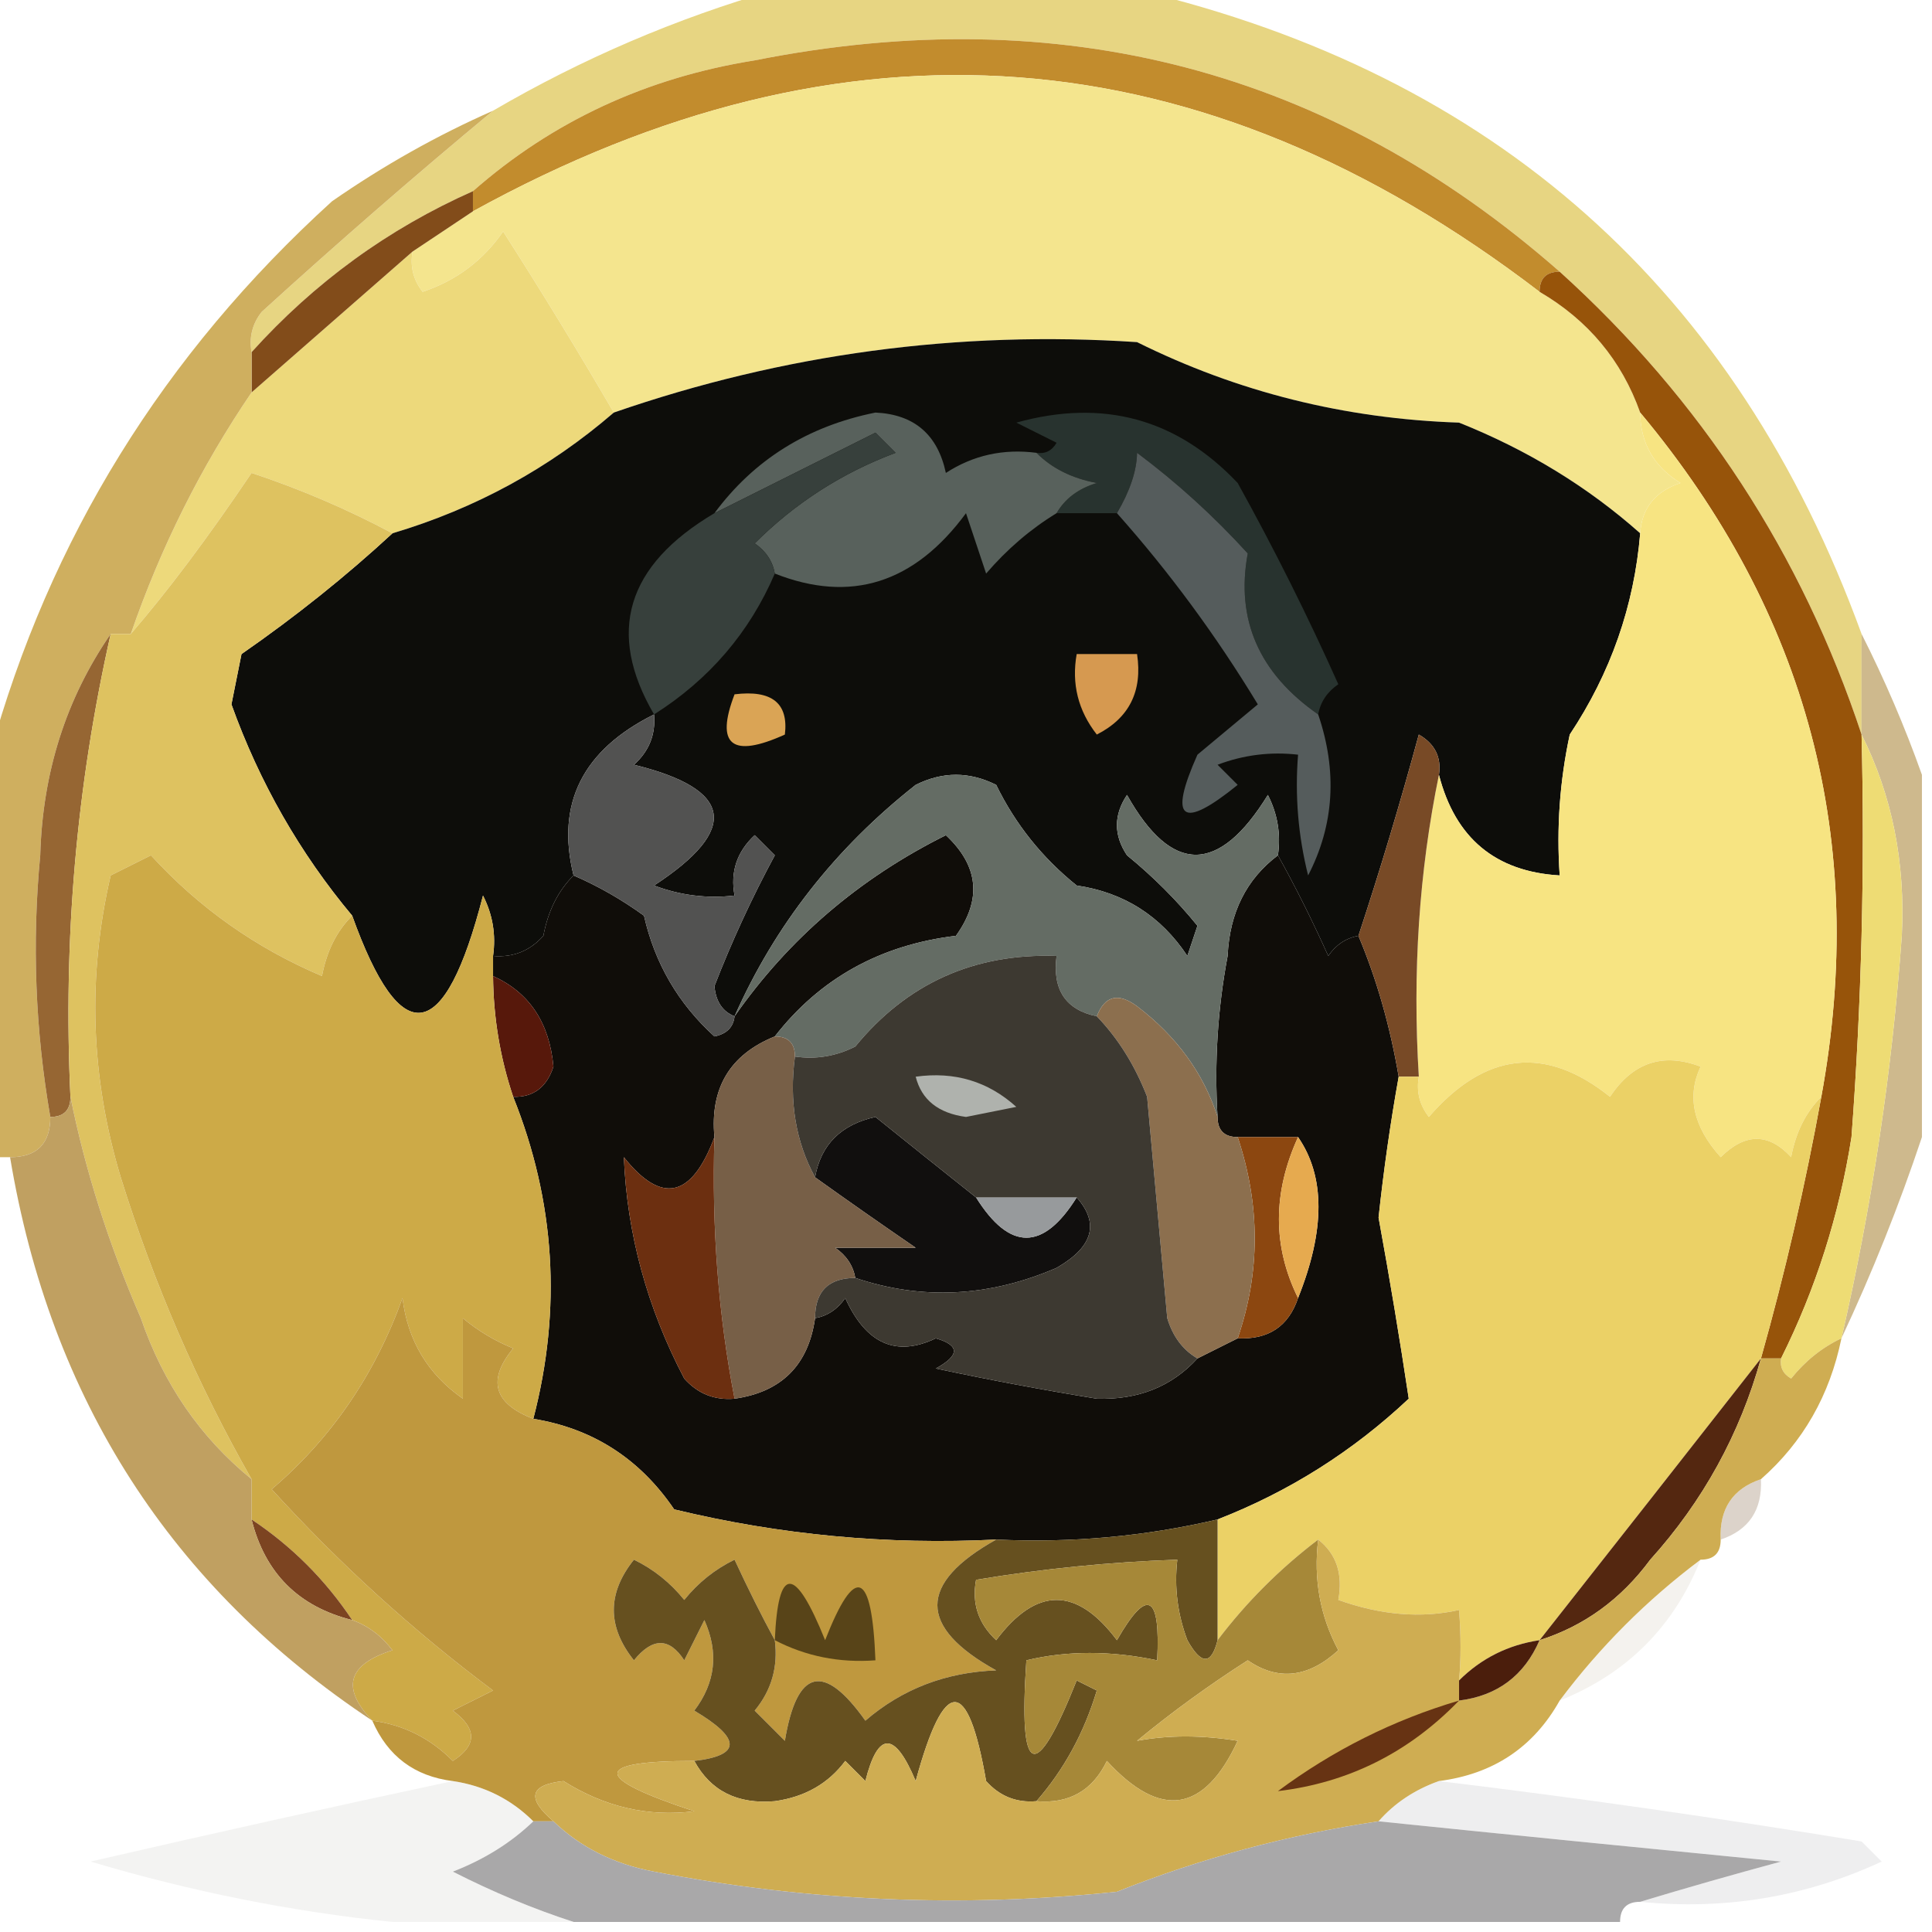 <?xml version="1.0" encoding="UTF-8"?>
<!DOCTYPE svg PUBLIC "-//W3C//DTD SVG 1.1//EN" "http://www.w3.org/Graphics/SVG/1.1/DTD/svg11.dtd">
<svg xmlns="http://www.w3.org/2000/svg" version="1.1" width="96px" height="96px" style="shape-rendering:geometricPrecision; text-rendering:geometricPrecision; image-rendering:optimizeQuality; fill-rule:evenodd; clip-rule:evenodd" xmlns:xlink="http://www.w3.org/1999/xlink">
<g><path style="opacity:1" fill="#e7d582" d="M 38.5,-0.5 C 44.5,-0.5 50.5,-0.5 56.5,-0.5C 74.26,3.71 86.26,14.376 92.5,31.5C 92.5,33.167 92.5,34.833 92.5,36.5C 89.529,27.525 84.529,19.859 77.5,13.5C 66.068,3.473 52.735,-0.027 37.5,3C 32.12,3.86 27.453,6.026 23.5,9.5C 19.292,11.368 15.625,14.035 12.5,17.5C 12.369,16.761 12.536,16.094 13,15.5C 16.812,12.031 20.645,8.698 24.5,5.5C 28.932,2.913 33.599,0.913 38.5,-0.5 Z"/></g>
<g><path style="opacity:1" fill="#c28c2d" d="M 77.5,13.5 C 76.833,13.5 76.5,13.833 76.5,14.5C 59.677,1.626 42.011,0.292 23.5,10.5C 23.5,10.167 23.5,9.833 23.5,9.5C 27.453,6.026 32.12,3.86 37.5,3C 52.735,-0.027 66.068,3.473 77.5,13.5 Z"/></g>
<g><path style="opacity:1" fill="#f4e58e" d="M 76.5,14.5 C 78.914,15.911 80.581,17.911 81.5,20.5C 81.511,22.017 82.177,23.184 83.5,24C 82.244,24.417 81.577,25.25 81.5,26.5C 78.898,24.19 75.898,22.357 72.5,21C 66.816,20.81 61.483,19.477 56.5,17C 47.604,16.412 38.937,17.579 30.5,20.5C 28.768,17.525 26.935,14.525 25,11.5C 24.009,12.939 22.676,13.939 21,14.5C 20.536,13.906 20.369,13.239 20.5,12.5C 21.5,11.833 22.5,11.167 23.5,10.5C 42.011,0.292 59.677,1.626 76.5,14.5 Z"/></g>
<g><path style="opacity:1" fill="#edd97b" d="M 30.5,20.5 C 27.287,23.274 23.62,25.274 19.5,26.5C 17.278,25.312 14.945,24.312 12.5,23.5C 10.337,26.708 8.337,29.375 6.5,31.5C 7.988,27.19 9.988,23.19 12.5,19.5C 15.167,17.167 17.833,14.833 20.5,12.5C 20.369,13.239 20.536,13.906 21,14.5C 22.676,13.939 24.009,12.939 25,11.5C 26.935,14.525 28.768,17.525 30.5,20.5 Z"/></g>
<g><path style="opacity:1" fill="#824c1a" d="M 23.5,9.5 C 23.5,9.833 23.5,10.167 23.5,10.5C 22.5,11.167 21.5,11.833 20.5,12.5C 17.833,14.833 15.167,17.167 12.5,19.5C 12.5,18.833 12.5,18.167 12.5,17.5C 15.625,14.035 19.292,11.368 23.5,9.5 Z"/></g>
<g><path style="opacity:1" fill="#0d0d0a" d="M 81.5,26.5 C 81.201,30.105 80.035,33.439 78,36.5C 77.503,38.81 77.337,41.143 77.5,43.5C 74.309,43.313 72.309,41.646 71.5,38.5C 71.631,37.624 71.297,36.957 70.5,36.5C 69.575,39.905 68.575,43.239 67.5,46.5C 66.883,46.611 66.383,46.944 66,47.5C 65.215,45.751 64.382,44.084 63.5,42.5C 63.65,41.448 63.483,40.448 63,39.5C 60.558,43.462 58.225,43.462 56,39.5C 55.333,40.5 55.333,41.5 56,42.5C 57.298,43.56 58.465,44.726 59.5,46C 59.333,46.5 59.167,47 59,47.5C 57.681,45.513 55.848,44.346 53.5,44C 51.787,42.622 50.453,40.955 49.5,39C 48.167,38.333 46.833,38.333 45.5,39C 41.498,42.155 38.498,45.989 36.5,50.5C 35.903,50.265 35.57,49.765 35.5,49C 36.363,46.773 37.363,44.607 38.5,42.5C 38.167,42.167 37.833,41.833 37.5,41.5C 36.614,42.325 36.281,43.325 36.5,44.5C 35.127,44.657 33.793,44.49 32.5,44C 36.769,41.209 36.436,39.209 31.5,38C 32.252,37.329 32.586,36.496 32.5,35.5C 28.949,37.266 27.616,39.932 28.5,43.5C 27.732,44.263 27.232,45.263 27,46.5C 26.329,47.252 25.496,47.586 24.5,47.5C 24.649,46.448 24.483,45.448 24,44.5C 22.093,51.922 19.926,52.255 17.5,45.5C 14.894,42.382 12.894,38.882 11.5,35C 11.667,34.167 11.833,33.333 12,32.5C 14.688,30.636 17.188,28.636 19.5,26.5C 23.62,25.274 27.287,23.274 30.5,20.5C 38.937,17.579 47.604,16.412 56.5,17C 61.483,19.477 66.816,20.81 72.5,21C 75.898,22.357 78.898,24.19 81.5,26.5 Z"/></g>
<g><path style="opacity:1" fill="#28332f" d="M 65.5,35.5 C 62.561,33.455 61.394,30.789 62,27.5C 60.316,25.649 58.483,23.982 56.5,22.5C 56.483,23.394 56.149,24.394 55.5,25.5C 54.5,25.5 53.5,25.5 52.5,25.5C 52.917,24.778 53.584,24.278 54.5,24C 53.263,23.768 52.263,23.268 51.5,22.5C 51.938,22.565 52.272,22.399 52.5,22C 51.833,21.667 51.167,21.333 50.5,21C 54.809,19.802 58.475,20.802 61.5,24C 63.316,27.275 64.982,30.608 66.5,34C 65.944,34.383 65.611,34.883 65.5,35.5 Z"/></g>
<g><path style="opacity:1" fill="#58615c" d="M 51.5,22.5 C 52.263,23.268 53.263,23.768 54.5,24C 53.584,24.278 52.917,24.778 52.5,25.5C 51.206,26.29 50.039,27.29 49,28.5C 48.667,27.5 48.333,26.5 48,25.5C 45.435,28.988 42.269,29.988 38.5,28.5C 38.389,27.883 38.056,27.383 37.5,27C 39.503,24.998 41.836,23.498 44.5,22.5C 44.167,22.167 43.833,21.833 43.5,21.5C 40.78,22.86 38.114,24.193 35.5,25.5C 37.466,22.843 40.133,21.177 43.5,20.5C 45.425,20.59 46.592,21.59 47,23.5C 48.356,22.62 49.856,22.287 51.5,22.5 Z"/></g>
<g><path style="opacity:1" fill="#555c5c" d="M 65.5,35.5 C 66.461,38.328 66.295,40.995 65,43.5C 64.504,41.527 64.338,39.527 64.5,37.5C 63.127,37.343 61.793,37.51 60.5,38C 60.833,38.333 61.167,38.667 61.5,39C 58.714,41.258 58.047,40.758 59.5,37.5C 60.5,36.667 61.5,35.833 62.5,35C 60.431,31.585 58.098,28.418 55.5,25.5C 56.149,24.394 56.483,23.394 56.5,22.5C 58.483,23.982 60.316,25.649 62,27.5C 61.394,30.789 62.561,33.455 65.5,35.5 Z"/></g>
<g><path style="opacity:1" fill="#37403c" d="M 38.5,28.5 C 37.243,31.427 35.243,33.761 32.5,35.5C 30.119,31.427 31.119,28.093 35.5,25.5C 38.114,24.193 40.78,22.86 43.5,21.5C 43.833,21.833 44.167,22.167 44.5,22.5C 41.836,23.498 39.503,24.998 37.5,27C 38.056,27.383 38.389,27.883 38.5,28.5 Z"/></g>
<g><path style="opacity:1" fill="#cfaf5f" d="M 24.5,5.5 C 20.645,8.698 16.812,12.031 13,15.5C 12.536,16.094 12.369,16.761 12.5,17.5C 12.5,18.167 12.5,18.833 12.5,19.5C 9.988,23.19 7.988,27.19 6.5,31.5C 6.167,31.5 5.833,31.5 5.5,31.5C 3.282,34.719 2.115,38.386 2,42.5C 1.585,46.848 1.751,51.181 2.5,55.5C 2.5,56.833 1.833,57.5 0.5,57.5C 0.167,57.5 -0.167,57.5 -0.5,57.5C -0.5,50.833 -0.5,44.167 -0.5,37.5C 2.453,26.782 8.119,17.615 16.5,10C 19.059,8.223 21.726,6.723 24.5,5.5 Z"/></g>
<g><path style="opacity:1" fill="#97540a" d="M 76.5,14.5 C 76.5,13.833 76.833,13.5 77.5,13.5C 84.529,19.859 89.529,27.525 92.5,36.5C 92.666,43.175 92.5,49.842 92,56.5C 91.392,60.373 90.226,64.04 88.5,67.5C 88.167,67.5 87.833,67.5 87.5,67.5C 88.707,63.214 89.707,58.88 90.5,54.5C 92.826,41.808 89.826,30.474 81.5,20.5C 80.581,17.911 78.914,15.911 76.5,14.5 Z"/></g>
<g><path style="opacity:1" fill="#966633" d="M 5.5,31.5 C 3.798,39.046 3.132,46.713 3.5,54.5C 3.5,55.167 3.167,55.5 2.5,55.5C 1.751,51.181 1.585,46.848 2,42.5C 2.115,38.386 3.282,34.719 5.5,31.5 Z"/></g>
<g><path style="opacity:1" fill="#d69950" d="M 53.5,32.5 C 54.5,32.5 55.5,32.5 56.5,32.5C 56.778,34.346 56.111,35.68 54.5,36.5C 53.571,35.311 53.238,33.978 53.5,32.5 Z"/></g>
<g><path style="opacity:1" fill="#f7e482" d="M 81.5,20.5 C 89.826,30.474 92.826,41.808 90.5,54.5C 89.732,55.263 89.232,56.263 89,57.5C 87.887,56.289 86.72,56.289 85.5,57.5C 84.138,55.988 83.804,54.488 84.5,53C 82.633,52.289 81.133,52.789 80,54.5C 76.799,51.932 73.799,52.266 71,55.5C 70.536,54.906 70.369,54.239 70.5,53.5C 70.18,48.305 70.513,43.305 71.5,38.5C 72.309,41.646 74.309,43.313 77.5,43.5C 77.337,41.143 77.503,38.81 78,36.5C 80.035,33.439 81.201,30.105 81.5,26.5C 81.577,25.25 82.244,24.417 83.5,24C 82.177,23.184 81.511,22.017 81.5,20.5 Z"/></g>
<g><path style="opacity:1" fill="#daa455" d="M 36.5,34.5 C 38.355,34.272 39.188,34.939 39,36.5C 36.365,37.692 35.532,37.026 36.5,34.5 Z"/></g>
<g><path style="opacity:1" fill="#dec260" d="M 19.5,26.5 C 17.188,28.636 14.688,30.636 12,32.5C 11.833,33.333 11.667,34.167 11.5,35C 12.894,38.882 14.894,42.382 17.5,45.5C 16.732,46.263 16.232,47.263 16,48.5C 12.725,47.114 9.891,45.114 7.5,42.5C 6.833,42.833 6.167,43.167 5.5,43.5C 4.334,48.522 4.501,53.522 6,58.5C 7.646,63.785 9.813,68.785 12.5,73.5C 9.949,71.422 8.116,68.756 7,65.5C 5.407,61.839 4.241,58.172 3.5,54.5C 3.132,46.713 3.798,39.046 5.5,31.5C 5.833,31.5 6.167,31.5 6.5,31.5C 8.337,29.375 10.337,26.708 12.5,23.5C 14.945,24.312 17.278,25.312 19.5,26.5 Z"/></g>
<g><path style="opacity:1" fill="#100d09" d="M 38.5,51.5 C 36.273,52.401 35.273,54.067 35.5,56.5C 34.374,59.527 32.874,59.86 31,57.5C 31.157,61.318 32.157,64.985 34,68.5C 34.671,69.252 35.504,69.586 36.5,69.5C 38.833,69.167 40.167,67.833 40.5,65.5C 41.117,65.389 41.617,65.056 42,64.5C 43.03,66.776 44.53,67.443 46.5,66.5C 47.696,66.846 47.696,67.346 46.5,68C 49.155,68.564 51.821,69.064 54.5,69.5C 56.557,69.564 58.223,68.898 59.5,67.5C 60.167,67.167 60.833,66.833 61.5,66.5C 63.027,66.573 64.027,65.906 64.5,64.5C 65.852,61.124 65.852,58.457 64.5,56.5C 63.5,56.5 62.5,56.5 61.5,56.5C 60.833,56.5 60.5,56.167 60.5,55.5C 60.336,52.813 60.503,50.146 61,47.5C 61.099,45.347 61.933,43.681 63.5,42.5C 64.382,44.084 65.215,45.751 66,47.5C 66.383,46.944 66.883,46.611 67.5,46.5C 68.407,48.657 69.073,50.99 69.5,53.5C 69.086,55.808 68.753,58.142 68.5,60.5C 69.061,63.57 69.561,66.57 70,69.5C 67.216,72.119 64.049,74.119 60.5,75.5C 56.901,76.344 53.234,76.677 49.5,76.5C 44.087,76.771 38.754,76.271 33.5,75C 31.788,72.481 29.455,70.981 26.5,70.5C 27.922,65.04 27.588,59.707 25.5,54.5C 26.497,54.53 27.164,54.03 27.5,53C 27.302,50.816 26.302,49.316 24.5,48.5C 24.5,48.167 24.5,47.833 24.5,47.5C 25.496,47.586 26.329,47.252 27,46.5C 27.232,45.263 27.732,44.263 28.5,43.5C 29.721,44.028 30.887,44.695 32,45.5C 32.536,47.869 33.703,49.869 35.5,51.5C 36.107,51.376 36.44,51.043 36.5,50.5C 39.193,46.646 42.693,43.646 47,41.5C 48.632,43.027 48.799,44.693 47.5,46.5C 43.74,46.953 40.74,48.619 38.5,51.5 Z"/></g>
<g><path style="opacity:1" fill="#784a26" d="M 71.5,38.5 C 70.513,43.305 70.18,48.305 70.5,53.5C 70.167,53.5 69.833,53.5 69.5,53.5C 69.073,50.99 68.407,48.657 67.5,46.5C 68.575,43.239 69.575,39.905 70.5,36.5C 71.297,36.957 71.631,37.624 71.5,38.5 Z"/></g>
<g><path style="opacity:0.771" fill="#c0a56c" d="M 92.5,31.5 C 93.651,33.779 94.651,36.112 95.5,38.5C 95.5,44.5 95.5,50.5 95.5,56.5C 94.365,59.902 93.032,63.235 91.5,66.5C 93.016,59.92 94.016,53.254 94.5,46.5C 94.685,42.859 94.019,39.526 92.5,36.5C 92.5,34.833 92.5,33.167 92.5,31.5 Z"/></g>
<g><path style="opacity:1" fill="#525251" d="M 32.5,35.5 C 32.586,36.496 32.252,37.329 31.5,38C 36.436,39.209 36.769,41.209 32.5,44C 33.793,44.49 35.127,44.657 36.5,44.5C 36.281,43.325 36.614,42.325 37.5,41.5C 37.833,41.833 38.167,42.167 38.5,42.5C 37.363,44.607 36.363,46.773 35.5,49C 35.57,49.765 35.903,50.265 36.5,50.5C 36.44,51.043 36.107,51.376 35.5,51.5C 33.703,49.869 32.536,47.869 32,45.5C 30.887,44.695 29.721,44.028 28.5,43.5C 27.616,39.932 28.949,37.266 32.5,35.5 Z"/></g>
<g><path style="opacity:1" fill="#646c64" d="M 63.5,42.5 C 61.933,43.681 61.099,45.347 61,47.5C 60.503,50.146 60.336,52.813 60.5,55.5C 59.802,53.333 58.469,51.5 56.5,50C 55.563,49.308 54.897,49.475 54.5,50.5C 52.952,50.179 52.285,49.179 52.5,47.5C 48.404,47.363 45.071,48.863 42.5,52C 41.552,52.483 40.552,52.65 39.5,52.5C 39.5,51.833 39.167,51.5 38.5,51.5C 40.74,48.619 43.74,46.953 47.5,46.5C 48.799,44.693 48.632,43.027 47,41.5C 42.693,43.646 39.193,46.646 36.5,50.5C 38.498,45.989 41.498,42.155 45.5,39C 46.833,38.333 48.167,38.333 49.5,39C 50.453,40.955 51.787,42.622 53.5,44C 55.848,44.346 57.681,45.513 59,47.5C 59.167,47 59.333,46.5 59.5,46C 58.465,44.726 57.298,43.56 56,42.5C 55.333,41.5 55.333,40.5 56,39.5C 58.225,43.462 60.558,43.462 63,39.5C 63.483,40.448 63.65,41.448 63.5,42.5 Z"/></g>
<g><path style="opacity:1" fill="#57180b" d="M 24.5,48.5 C 26.302,49.316 27.302,50.816 27.5,53C 27.164,54.03 26.497,54.53 25.5,54.5C 24.851,52.565 24.517,50.565 24.5,48.5 Z"/></g>
<g><path style="opacity:1" fill="#ebd166" d="M 90.5,54.5 C 89.707,58.88 88.707,63.214 87.5,67.5C 83.864,72.142 80.197,76.809 76.5,81.5C 74.938,81.733 73.605,82.4 72.5,83.5C 72.598,82.451 72.598,81.285 72.5,80C 70.613,80.423 68.613,80.256 66.5,79.5C 66.737,78.209 66.404,77.209 65.5,76.5C 63.597,77.947 61.93,79.614 60.5,81.5C 60.5,79.5 60.5,77.5 60.5,75.5C 64.049,74.119 67.216,72.119 70,69.5C 69.561,66.57 69.061,63.57 68.5,60.5C 68.753,58.142 69.086,55.808 69.5,53.5C 69.833,53.5 70.167,53.5 70.5,53.5C 70.369,54.239 70.536,54.906 71,55.5C 73.799,52.266 76.799,51.932 80,54.5C 81.133,52.789 82.633,52.289 84.5,53C 83.804,54.488 84.138,55.988 85.5,57.5C 86.72,56.289 87.887,56.289 89,57.5C 89.232,56.263 89.732,55.263 90.5,54.5 Z"/></g>
<g><path style="opacity:1" fill="#eedc74" d="M 92.5,36.5 C 94.019,39.526 94.685,42.859 94.5,46.5C 94.016,53.254 93.016,59.92 91.5,66.5C 90.542,66.953 89.708,67.62 89,68.5C 88.601,68.272 88.435,67.938 88.5,67.5C 90.226,64.04 91.392,60.373 92,56.5C 92.5,49.842 92.666,43.175 92.5,36.5 Z"/></g>
<g><path style="opacity:1" fill="#110f0e" d="M 48.5,59.5 C 50.167,62.167 51.833,62.167 53.5,59.5C 54.645,60.793 54.312,61.959 52.5,63C 49.149,64.448 45.816,64.615 42.5,63.5C 42.389,62.883 42.056,62.383 41.5,62C 42.833,62 44.167,62 45.5,62C 43.767,60.811 42.1,59.644 40.5,58.5C 40.787,56.879 41.787,55.879 43.5,55.5C 45.186,56.857 46.852,58.19 48.5,59.5 Z"/></g>
<g><path style="opacity:1" fill="#8c4710" d="M 61.5,56.5 C 62.5,56.5 63.5,56.5 64.5,56.5C 63.233,59.272 63.233,61.939 64.5,64.5C 64.027,65.906 63.027,66.573 61.5,66.5C 62.628,63.219 62.628,59.885 61.5,56.5 Z"/></g>
<g><path style="opacity:1" fill="#cdaa47" d="M 17.5,45.5 C 19.926,52.255 22.093,51.922 24,44.5C 24.483,45.448 24.649,46.448 24.5,47.5C 24.5,47.833 24.5,48.167 24.5,48.5C 24.517,50.565 24.851,52.565 25.5,54.5C 27.588,59.707 27.922,65.04 26.5,70.5C 24.534,69.746 24.2,68.579 25.5,67C 24.584,66.626 23.75,66.126 23,65.5C 23,66.833 23,68.167 23,69.5C 21.26,68.284 20.26,66.618 20,64.5C 18.636,68.297 16.47,71.464 13.5,74C 16.867,77.703 20.534,81.036 24.5,84C 23.833,84.333 23.167,84.667 22.5,85C 23.711,85.893 23.711,86.726 22.5,87.5C 21.378,86.37 20.044,85.703 18.5,85.5C 16.94,83.871 17.273,82.704 19.5,82C 18.956,81.283 18.289,80.783 17.5,80.5C 16.167,78.5 14.5,76.833 12.5,75.5C 12.5,74.833 12.5,74.167 12.5,73.5C 9.813,68.785 7.646,63.785 6,58.5C 4.501,53.522 4.334,48.522 5.5,43.5C 6.167,43.167 6.833,42.833 7.5,42.5C 9.891,45.114 12.725,47.114 16,48.5C 16.232,47.263 16.732,46.263 17.5,45.5 Z"/></g>
<g><path style="opacity:1" fill="#979a9c" d="M 48.5,59.5 C 50.167,59.5 51.833,59.5 53.5,59.5C 51.833,62.167 50.167,62.167 48.5,59.5 Z"/></g>
<g><path style="opacity:1" fill="#e6aa4f" d="M 64.5,64.5 C 63.233,61.939 63.233,59.272 64.5,56.5C 65.852,58.457 65.852,61.124 64.5,64.5 Z"/></g>
<g><path style="opacity:1" fill="#775f47" d="M 38.5,51.5 C 39.167,51.5 39.5,51.833 39.5,52.5C 39.205,54.735 39.539,56.735 40.5,58.5C 42.1,59.644 43.767,60.811 45.5,62C 44.167,62 42.833,62 41.5,62C 42.056,62.383 42.389,62.883 42.5,63.5C 41.167,63.5 40.5,64.167 40.5,65.5C 40.167,67.833 38.833,69.167 36.5,69.5C 35.694,65.341 35.361,61.008 35.5,56.5C 35.273,54.067 36.273,52.401 38.5,51.5 Z"/></g>
<g><path style="opacity:1" fill="#6c2f10" d="M 35.5,56.5 C 35.361,61.008 35.694,65.341 36.5,69.5C 35.504,69.586 34.671,69.252 34,68.5C 32.157,64.985 31.157,61.318 31,57.5C 32.874,59.86 34.374,59.527 35.5,56.5 Z"/></g>
<g><path style="opacity:1" fill="#8c6f4e" d="M 54.5,50.5 C 54.897,49.475 55.563,49.308 56.5,50C 58.469,51.5 59.802,53.333 60.5,55.5C 60.5,56.167 60.833,56.5 61.5,56.5C 62.628,59.885 62.628,63.219 61.5,66.5C 60.833,66.833 60.167,67.167 59.5,67.5C 58.778,67.082 58.278,66.416 58,65.5C 57.667,61.833 57.333,58.167 57,54.5C 56.392,52.934 55.559,51.6 54.5,50.5 Z"/></g>
<g><path style="opacity:1" fill="#3d3931" d="M 54.5,50.5 C 55.559,51.6 56.392,52.934 57,54.5C 57.333,58.167 57.667,61.833 58,65.5C 58.278,66.416 58.778,67.082 59.5,67.5C 58.223,68.898 56.557,69.564 54.5,69.5C 51.821,69.064 49.155,68.564 46.5,68C 47.696,67.346 47.696,66.846 46.5,66.5C 44.53,67.443 43.03,66.776 42,64.5C 41.617,65.056 41.117,65.389 40.5,65.5C 40.5,64.167 41.167,63.5 42.5,63.5C 45.816,64.615 49.149,64.448 52.5,63C 54.312,61.959 54.645,60.793 53.5,59.5C 51.833,59.5 50.167,59.5 48.5,59.5C 46.852,58.19 45.186,56.857 43.5,55.5C 41.787,55.879 40.787,56.879 40.5,58.5C 39.539,56.735 39.205,54.735 39.5,52.5C 40.552,52.65 41.552,52.483 42.5,52C 45.071,48.863 48.404,47.363 52.5,47.5C 52.285,49.179 52.952,50.179 54.5,50.5 Z"/></g>
<g><path style="opacity:1" fill="#afb2ad" d="M 45.5,53.5 C 47.429,53.231 49.095,53.731 50.5,55C 49.667,55.167 48.833,55.333 48,55.5C 46.624,55.316 45.791,54.649 45.5,53.5 Z"/></g>
<g><path style="opacity:1" fill="#bf983e" d="M 26.5,70.5 C 29.455,70.981 31.788,72.481 33.5,75C 38.754,76.271 44.087,76.771 49.5,76.5C 45.605,78.679 45.605,80.846 49.5,83C 46.992,83.093 44.826,83.926 43,85.5C 40.929,82.585 39.595,82.918 39,86.5C 38.5,86 38,85.5 37.5,85C 38.337,83.989 38.67,82.822 38.5,81.5C 37.839,80.282 37.172,78.949 36.5,77.5C 35.522,77.977 34.689,78.643 34,79.5C 33.311,78.643 32.478,77.977 31.5,77.5C 30.167,79.167 30.167,80.833 31.5,82.5C 32.425,81.359 33.259,81.359 34,82.5C 34.333,81.833 34.667,81.167 35,80.5C 35.72,82.112 35.554,83.612 34.5,85C 36.842,86.392 36.842,87.225 34.5,87.5C 29.408,87.497 29.408,88.33 34.5,90C 32.217,90.291 30.05,89.791 28,88.5C 26.316,88.683 26.15,89.35 27.5,90.5C 27.167,90.5 26.833,90.5 26.5,90.5C 25.395,89.4 24.062,88.733 22.5,88.5C 20.596,88.262 19.262,87.262 18.5,85.5C 20.044,85.703 21.378,86.37 22.5,87.5C 23.711,86.726 23.711,85.893 22.5,85C 23.167,84.667 23.833,84.333 24.5,84C 20.534,81.036 16.867,77.703 13.5,74C 16.47,71.464 18.636,68.297 20,64.5C 20.26,66.618 21.26,68.284 23,69.5C 23,68.167 23,66.833 23,65.5C 23.75,66.126 24.584,66.626 25.5,67C 24.2,68.579 24.534,69.746 26.5,70.5 Z"/></g>
<g><path style="opacity:1" fill="#542710" d="M 87.5,67.5 C 86.453,71.261 84.62,74.594 82,77.5C 80.549,79.464 78.716,80.797 76.5,81.5C 80.197,76.809 83.864,72.142 87.5,67.5 Z"/></g>
<g><path style="opacity:0.349" fill="#9c8367" d="M 87.5,73.5 C 87.573,75.027 86.906,76.027 85.5,76.5C 85.427,74.973 86.094,73.973 87.5,73.5 Z"/></g>
<g><path style="opacity:1" fill="#7c4421" d="M 12.5,75.5 C 14.5,76.833 16.167,78.5 17.5,80.5C 14.833,79.833 13.167,78.167 12.5,75.5 Z"/></g>
<g><path style="opacity:0.976" fill="#be9e5d" d="M 3.5,54.5 C 4.241,58.172 5.407,61.839 7,65.5C 8.116,68.756 9.949,71.422 12.5,73.5C 12.5,74.167 12.5,74.833 12.5,75.5C 13.167,78.167 14.833,79.833 17.5,80.5C 18.289,80.783 18.956,81.283 19.5,82C 17.273,82.704 16.94,83.871 18.5,85.5C 8.505,78.87 2.506,69.536 0.5,57.5C 1.833,57.5 2.5,56.833 2.5,55.5C 3.167,55.5 3.5,55.167 3.5,54.5 Z"/></g>
<g><path style="opacity:1" fill="#66501f" d="M 60.5,75.5 C 60.5,77.5 60.5,79.5 60.5,81.5C 60.19,82.738 59.69,82.738 59,81.5C 58.51,80.207 58.343,78.873 58.5,77.5C 55.14,77.616 51.807,77.949 48.5,78.5C 48.281,79.675 48.614,80.675 49.5,81.5C 51.5,78.833 53.5,78.833 55.5,81.5C 57.005,78.869 57.671,79.203 57.5,82.5C 55.193,82.014 53.027,82.014 51,82.5C 50.602,88.344 51.435,88.677 53.5,83.5C 53.833,83.667 54.167,83.833 54.5,84C 53.87,86.099 52.87,87.932 51.5,89.5C 50.504,89.586 49.671,89.252 49,88.5C 48.091,83.27 46.925,83.27 45.5,88.5C 44.459,86.009 43.626,86.009 43,88.5C 42.667,88.167 42.333,87.833 42,87.5C 41.161,88.624 39.995,89.291 38.5,89.5C 36.645,89.66 35.312,88.993 34.5,87.5C 36.842,87.225 36.842,86.392 34.5,85C 35.554,83.612 35.72,82.112 35,80.5C 34.667,81.167 34.333,81.833 34,82.5C 33.259,81.359 32.425,81.359 31.5,82.5C 30.167,80.833 30.167,79.167 31.5,77.5C 32.478,77.977 33.311,78.643 34,79.5C 34.689,78.643 35.522,77.977 36.5,77.5C 37.172,78.949 37.839,80.282 38.5,81.5C 38.67,82.822 38.337,83.989 37.5,85C 38,85.5 38.5,86 39,86.5C 39.595,82.918 40.929,82.585 43,85.5C 44.826,83.926 46.992,83.093 49.5,83C 45.605,80.846 45.605,78.679 49.5,76.5C 53.234,76.677 56.901,76.344 60.5,75.5 Z"/></g>
<g><path style="opacity:0.157" fill="#beaf95" d="M 84.5,77.5 C 83.167,80.833 80.833,83.167 77.5,84.5C 79.5,81.833 81.833,79.5 84.5,77.5 Z"/></g>
<g><path style="opacity:1" fill="#584418" d="M 38.5,81.5 C 38.66,77.764 39.493,77.764 41,81.5C 42.494,77.696 43.328,78.029 43.5,82.5C 41.709,82.634 40.042,82.301 38.5,81.5 Z"/></g>
<g><path style="opacity:1" fill="#a68838" d="M 65.5,76.5 C 65.261,78.467 65.594,80.3 66.5,82C 65.007,83.368 63.507,83.535 62,82.5C 60.053,83.747 58.22,85.08 56.5,86.5C 58.048,86.212 59.715,86.212 61.5,86.5C 59.84,90.079 57.673,90.412 55,87.5C 54.29,88.973 53.124,89.64 51.5,89.5C 52.87,87.932 53.87,86.099 54.5,84C 54.167,83.833 53.833,83.667 53.5,83.5C 51.435,88.677 50.602,88.344 51,82.5C 53.027,82.014 55.193,82.014 57.5,82.5C 57.671,79.203 57.005,78.869 55.5,81.5C 53.5,78.833 51.5,78.833 49.5,81.5C 48.614,80.675 48.281,79.675 48.5,78.5C 51.807,77.949 55.14,77.616 58.5,77.5C 58.343,78.873 58.51,80.207 59,81.5C 59.69,82.738 60.19,82.738 60.5,81.5C 61.93,79.614 63.597,77.947 65.5,76.5 Z"/></g>
<g><path style="opacity:1" fill="#cfad52" d="M 91.5,66.5 C 90.921,69.331 89.588,71.664 87.5,73.5C 86.094,73.973 85.427,74.973 85.5,76.5C 85.5,77.167 85.167,77.5 84.5,77.5C 81.833,79.5 79.5,81.833 77.5,84.5C 76.198,86.822 74.198,88.155 71.5,88.5C 70.29,88.932 69.29,89.599 68.5,90.5C 63.99,91.173 59.657,92.339 55.5,94C 47.778,94.812 40.111,94.478 32.5,93C 30.509,92.626 28.842,91.793 27.5,90.5C 26.15,89.35 26.316,88.683 28,88.5C 30.05,89.791 32.217,90.291 34.5,90C 29.408,88.33 29.408,87.497 34.5,87.5C 35.312,88.993 36.645,89.66 38.5,89.5C 39.995,89.291 41.161,88.624 42,87.5C 42.333,87.833 42.667,88.167 43,88.5C 43.626,86.009 44.459,86.009 45.5,88.5C 46.925,83.27 48.091,83.27 49,88.5C 49.671,89.252 50.504,89.586 51.5,89.5C 53.124,89.64 54.29,88.973 55,87.5C 57.673,90.412 59.84,90.079 61.5,86.5C 59.715,86.212 58.048,86.212 56.5,86.5C 58.22,85.08 60.053,83.747 62,82.5C 63.507,83.535 65.007,83.368 66.5,82C 65.594,80.3 65.261,78.467 65.5,76.5C 66.404,77.209 66.737,78.209 66.5,79.5C 68.613,80.256 70.613,80.423 72.5,80C 72.598,81.285 72.598,82.451 72.5,83.5C 72.5,83.833 72.5,84.167 72.5,84.5C 74.404,84.262 75.738,83.262 76.5,81.5C 78.716,80.797 80.549,79.464 82,77.5C 84.62,74.594 86.453,71.261 87.5,67.5C 87.833,67.5 88.167,67.5 88.5,67.5C 88.435,67.938 88.601,68.272 89,68.5C 89.708,67.62 90.542,66.953 91.5,66.5 Z"/></g>
<g><path style="opacity:1" fill="#673313" d="M 72.5,84.5 C 70.003,87.082 67.003,88.582 63.5,89C 66.243,86.962 69.243,85.462 72.5,84.5 Z"/></g>
<g><path style="opacity:1" fill="#4b1e0c" d="M 76.5,81.5 C 75.738,83.262 74.404,84.262 72.5,84.5C 72.5,84.167 72.5,83.833 72.5,83.5C 73.605,82.4 74.938,81.733 76.5,81.5 Z"/></g>
<g><path style="opacity:0.4" fill="#d5d5d7" d="M 71.5,88.5 C 78.394,89.332 85.394,90.332 92.5,91.5C 92.833,91.833 93.167,92.167 93.5,92.5C 89.722,94.255 85.722,94.922 81.5,94.5C 83.698,93.835 86.031,93.168 88.5,92.5C 81.679,91.833 75.012,91.167 68.5,90.5C 69.29,89.599 70.29,88.932 71.5,88.5 Z"/></g>
<g><path style="opacity:1" fill="#a9a8a9" d="M 26.5,90.5 C 26.833,90.5 27.167,90.5 27.5,90.5C 28.842,91.793 30.509,92.626 32.5,93C 40.111,94.478 47.778,94.812 55.5,94C 59.657,92.339 63.99,91.173 68.5,90.5C 75.012,91.167 81.679,91.833 88.5,92.5C 86.031,93.168 83.698,93.835 81.5,94.5C 80.833,94.5 80.5,94.833 80.5,95.5C 63.167,95.5 45.833,95.5 28.5,95.5C 26.502,94.853 24.502,94.019 22.5,93C 24.066,92.392 25.4,91.558 26.5,90.5 Z"/></g>
<g><path style="opacity:0.29" fill="#d7d6d4" d="M 22.5,88.5 C 24.062,88.733 25.395,89.4 26.5,90.5C 25.4,91.558 24.066,92.392 22.5,93C 24.502,94.019 26.502,94.853 28.5,95.5C 25.5,95.5 22.5,95.5 19.5,95.5C 14.495,94.989 9.495,93.989 4.5,92.5C 10.592,91.094 16.592,89.76 22.5,88.5 Z"/></g>
</svg>
